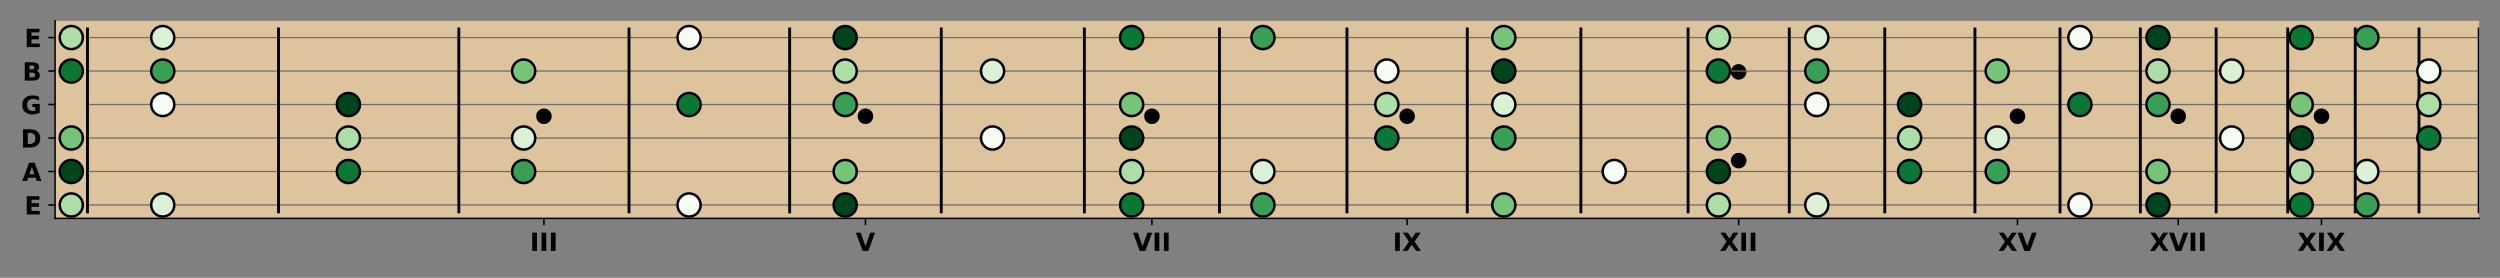 <?xml version="1.0" encoding="utf-8" standalone="no"?>
<!DOCTYPE svg PUBLIC "-//W3C//DTD SVG 1.1//EN"
  "http://www.w3.org/Graphics/SVG/1.1/DTD/svg11.dtd">
<!-- Created with matplotlib (https://matplotlib.org/) -->
<svg height="144pt" version="1.1" viewBox="0 0 1296 144" width="1296pt" xmlns="http://www.w3.org/2000/svg" xmlns:xlink="http://www.w3.org/1999/xlink">
 <rect x="0" y="0" width="1296" height="144" fill="#808080" stroke="none"/>
 <defs>
  <style type="text/css">*{stroke-linecap:butt;stroke-linejoin:round;}</style>
 </defs>
 <g id="figure_1">
  <g id="patch_1">
   <path d="M 0 144 
L 1296 144 
L 1296 0 
L 0 0 
z
" style="fill:none;"/>
  </g>
  <g id="axes_1">
   <g id="patch_2">
    <path d="M 28.55 113.2 
L 1285.2 113.2 
L 1285.2 10.8 
L 28.55 10.8 
z
" style="fill:#dec49d;"/>
   </g>
   <g id="PathCollection_1">
    <defs>
     <path d="M 0 3.536 
C 0.938 3.536 1.837 3.163 2.5 2.5 
C 3.163 1.837 3.536 0.938 3.536 0 
C 3.536 -0.938 3.163 -1.837 2.5 -2.5 
C 1.837 -3.163 0.938 -3.536 0 -3.536 
C -0.938 -3.536 -1.837 -3.163 -2.5 -2.5 
C -3.163 -1.837 -3.536 -0.938 -3.536 0 
C -3.536 0.938 -3.163 1.837 -2.5 2.5 
C -1.837 3.163 -0.938 3.536 0 3.536 
z
" id="mefd2781bbd" style="stroke:#000000;"/>
    </defs>
    <g clip-path="url(#p2b2d02026a)">
     <use style="stroke:#000000;" x="281.966" xlink:href="#mefd2781bbd" y="60.264"/>
    </g>
   </g>
   <g id="PathCollection_2">
    <g clip-path="url(#p2b2d02026a)">
     <use style="stroke:#000000;" x="448.651" xlink:href="#mefd2781bbd" y="60.264"/>
    </g>
   </g>
   <g id="PathCollection_3">
    <g clip-path="url(#p2b2d02026a)">
     <use style="stroke:#000000;" x="597.15" xlink:href="#mefd2781bbd" y="60.264"/>
    </g>
   </g>
   <g id="PathCollection_4">
    <g clip-path="url(#p2b2d02026a)">
     <use style="stroke:#000000;" x="729.448" xlink:href="#mefd2781bbd" y="60.264"/>
    </g>
   </g>
   <g id="PathCollection_5">
    <g clip-path="url(#p2b2d02026a)">
     <use style="stroke:#000000;" x="901.33" xlink:href="#mefd2781bbd" y="83.261"/>
    </g>
   </g>
   <g id="PathCollection_6">
    <g clip-path="url(#p2b2d02026a)">
     <use style="stroke:#000000;" x="901.33" xlink:href="#mefd2781bbd" y="37.268"/>
    </g>
   </g>
   <g id="PathCollection_7">
    <g clip-path="url(#p2b2d02026a)">
     <use style="stroke:#000000;" x="1045.864" xlink:href="#mefd2781bbd" y="60.264"/>
    </g>
   </g>
   <g id="PathCollection_8">
    <g clip-path="url(#p2b2d02026a)">
     <use style="stroke:#000000;" x="1129.206" xlink:href="#mefd2781bbd" y="60.264"/>
    </g>
   </g>
   <g id="PathCollection_9">
    <g clip-path="url(#p2b2d02026a)">
     <use style="stroke:#000000;" x="1203.456" xlink:href="#mefd2781bbd" y="60.264"/>
    </g>
   </g>
   <g id="matplotlib.axis_1">
    <g id="xtick_1">
     <g id="line2d_1">
      <defs>
       <path d="M 0 0 
L 0 3.5 
" id="me8235a9819" style="stroke:#000000;stroke-width:0.8;"/>
      </defs>
      <g>
       <use style="stroke:#000000;stroke-width:0.8;" x="281.966" xlink:href="#me8235a9819" y="113.2"/>
      </g>
     </g>
     <g id="text_1">
      <!-- III -->
      <g transform="translate(274.711 130.078)scale(0.13 -0.13)">
       <defs>
        <path d="M 9.188 72.906 
L 27.984 72.906 
L 27.984 0 
L 9.188 0 
z
" id="DejaVuSans-Bold-73"/>
       </defs>
       <use xlink:href="#DejaVuSans-Bold-73"/>
       <use x="37.207" xlink:href="#DejaVuSans-Bold-73"/>
       <use x="74.414" xlink:href="#DejaVuSans-Bold-73"/>
      </g>
     </g>
    </g>
    <g id="xtick_2">
     <g id="line2d_2">
      <g>
       <use style="stroke:#000000;stroke-width:0.8;" x="448.651" xlink:href="#me8235a9819" y="113.2"/>
      </g>
     </g>
     <g id="text_2">
      <!-- V -->
      <g transform="translate(443.621 130.078)scale(0.13 -0.13)">
       <defs>
        <path d="M 0.484 72.906 
L 19.391 72.906 
L 38.719 19.094 
L 58.016 72.906 
L 76.906 72.906 
L 49.906 0 
L 27.484 0 
z
" id="DejaVuSans-Bold-86"/>
       </defs>
       <use xlink:href="#DejaVuSans-Bold-86"/>
      </g>
     </g>
    </g>
    <g id="xtick_3">
     <g id="line2d_3">
      <g>
       <use style="stroke:#000000;stroke-width:0.8;" x="597.15" xlink:href="#me8235a9819" y="113.2"/>
      </g>
     </g>
     <g id="text_3">
      <!-- VII -->
      <g transform="translate(587.283 130.078)scale(0.13 -0.13)">
       <use xlink:href="#DejaVuSans-Bold-86"/>
       <use x="77.393" xlink:href="#DejaVuSans-Bold-73"/>
       <use x="114.6" xlink:href="#DejaVuSans-Bold-73"/>
      </g>
     </g>
    </g>
    <g id="xtick_4">
     <g id="line2d_4">
      <g>
       <use style="stroke:#000000;stroke-width:0.8;" x="729.448" xlink:href="#me8235a9819" y="113.2"/>
      </g>
     </g>
     <g id="text_4">
      <!-- IX -->
      <g transform="translate(722.019 130.078)scale(0.13 -0.13)">
       <defs>
        <path d="M 49.812 37.203 
L 75.094 0 
L 55.516 0 
L 38.484 24.906 
L 21.578 0 
L 1.906 0 
L 27.203 37.203 
L 2.875 72.906 
L 22.516 72.906 
L 38.484 49.422 
L 54.391 72.906 
L 74.125 72.906 
z
" id="DejaVuSans-Bold-88"/>
       </defs>
       <use xlink:href="#DejaVuSans-Bold-73"/>
       <use x="37.207" xlink:href="#DejaVuSans-Bold-88"/>
      </g>
     </g>
    </g>
    <g id="xtick_5">
     <g id="line2d_5">
      <g>
       <use style="stroke:#000000;stroke-width:0.8;" x="901.33" xlink:href="#me8235a9819" y="113.2"/>
      </g>
     </g>
     <g id="text_5">
      <!-- XII -->
      <g transform="translate(891.482 130.078)scale(0.13 -0.13)">
       <use xlink:href="#DejaVuSans-Bold-88"/>
       <use x="77.1" xlink:href="#DejaVuSans-Bold-73"/>
       <use x="114.307" xlink:href="#DejaVuSans-Bold-73"/>
      </g>
     </g>
    </g>
    <g id="xtick_6">
     <g id="line2d_6">
      <g>
       <use style="stroke:#000000;stroke-width:0.8;" x="1045.864" xlink:href="#me8235a9819" y="113.2"/>
      </g>
     </g>
     <g id="text_6">
      <!-- XV -->
      <g transform="translate(1035.823 130.078)scale(0.13 -0.13)">
       <use xlink:href="#DejaVuSans-Bold-88"/>
       <use x="77.1" xlink:href="#DejaVuSans-Bold-86"/>
      </g>
     </g>
    </g>
    <g id="xtick_7">
     <g id="line2d_7">
      <g>
       <use style="stroke:#000000;stroke-width:0.8;" x="1129.206" xlink:href="#me8235a9819" y="113.2"/>
      </g>
     </g>
     <g id="text_7">
      <!-- XVII -->
      <g transform="translate(1114.329 130.078)scale(0.13 -0.13)">
       <use xlink:href="#DejaVuSans-Bold-88"/>
       <use x="77.1" xlink:href="#DejaVuSans-Bold-86"/>
       <use x="154.492" xlink:href="#DejaVuSans-Bold-73"/>
       <use x="191.699" xlink:href="#DejaVuSans-Bold-73"/>
      </g>
     </g>
    </g>
    <g id="xtick_8">
     <g id="line2d_8">
      <g>
       <use style="stroke:#000000;stroke-width:0.8;" x="1203.456" xlink:href="#me8235a9819" y="113.2"/>
      </g>
     </g>
     <g id="text_8">
      <!-- XIX -->
      <g transform="translate(1191.015 130.078)scale(0.13 -0.13)">
       <use xlink:href="#DejaVuSans-Bold-88"/>
       <use x="77.1" xlink:href="#DejaVuSans-Bold-73"/>
       <use x="114.307" xlink:href="#DejaVuSans-Bold-88"/>
      </g>
     </g>
    </g>
   </g>
   <g id="matplotlib.axis_2">
    <g id="ytick_1">
     <g id="line2d_9">
      <defs>
       <path d="M 0 0 
L -3.5 0 
" id="m88fc4c46c1" style="stroke:#000000;stroke-width:0.8;"/>
      </defs>
      <g>
       <use style="stroke:#000000;stroke-width:0.8;" x="28.55" xlink:href="#m88fc4c46c1" y="106.258"/>
      </g>
     </g>
     <g id="text_9">
      <!-- E -->
      <g transform="translate(12.669 111.197)scale(0.13 -0.13)">
       <defs>
        <path d="M 9.188 72.906 
L 59.906 72.906 
L 59.906 58.688 
L 27.984 58.688 
L 27.984 45.125 
L 58.016 45.125 
L 58.016 30.906 
L 27.984 30.906 
L 27.984 14.203 
L 60.984 14.203 
L 60.984 0 
L 9.188 0 
z
" id="DejaVuSans-Bold-69"/>
       </defs>
       <use xlink:href="#DejaVuSans-Bold-69"/>
      </g>
     </g>
    </g>
    <g id="ytick_2">
     <g id="line2d_10">
      <g>
       <use style="stroke:#000000;stroke-width:0.8;" x="28.55" xlink:href="#m88fc4c46c1" y="88.902"/>
      </g>
     </g>
     <g id="text_10">
      <!-- A -->
      <g transform="translate(11.489 93.841)scale(0.13 -0.13)">
       <defs>
        <path d="M 53.422 13.281 
L 24.031 13.281 
L 19.391 0 
L 0.484 0 
L 27.484 72.906 
L 49.906 72.906 
L 76.906 0 
L 58.016 0 
z
M 28.719 26.812 
L 48.688 26.812 
L 38.719 55.812 
z
" id="DejaVuSans-Bold-65"/>
       </defs>
       <use xlink:href="#DejaVuSans-Bold-65"/>
      </g>
     </g>
    </g>
    <g id="ytick_3">
     <g id="line2d_11">
      <g>
       <use style="stroke:#000000;stroke-width:0.8;" x="28.55" xlink:href="#m88fc4c46c1" y="71.546"/>
      </g>
     </g>
     <g id="text_11">
      <!-- D -->
      <g transform="translate(10.758 76.485)scale(0.13 -0.13)">
       <defs>
        <path d="M 27.984 58.688 
L 27.984 14.203 
L 34.719 14.203 
Q 46.234 14.203 52.312 19.922 
Q 58.406 25.641 58.406 36.531 
Q 58.406 47.359 52.344 53.016 
Q 46.297 58.688 34.719 58.688 
z
M 9.188 72.906 
L 29 72.906 
Q 45.609 72.906 53.734 70.531 
Q 61.859 68.172 67.672 62.5 
Q 72.797 57.562 75.281 51.109 
Q 77.781 44.672 77.781 36.531 
Q 77.781 28.266 75.281 21.797 
Q 72.797 15.328 67.672 10.406 
Q 61.812 4.734 53.609 2.359 
Q 45.406 0 29 0 
L 9.188 0 
z
" id="DejaVuSans-Bold-68"/>
       </defs>
       <use xlink:href="#DejaVuSans-Bold-68"/>
      </g>
     </g>
    </g>
    <g id="ytick_4">
     <g id="line2d_12">
      <g>
       <use style="stroke:#000000;stroke-width:0.8;" x="28.55" xlink:href="#m88fc4c46c1" y="54.19"/>
      </g>
     </g>
     <g id="text_12">
      <!-- G -->
      <g transform="translate(10.88 59.129)scale(0.13 -0.13)">
       <defs>
        <path d="M 74.703 5.422 
Q 67.672 2 60.109 0.281 
Q 52.547 -1.422 44.484 -1.422 
Q 26.266 -1.422 15.625 8.766 
Q 4.984 18.953 4.984 36.375 
Q 4.984 54 15.812 64.109 
Q 26.656 74.219 45.516 74.219 
Q 52.781 74.219 59.438 72.844 
Q 66.109 71.484 72.016 68.797 
L 72.016 53.719 
Q 65.922 57.172 59.891 58.875 
Q 53.859 60.594 47.797 60.594 
Q 36.578 60.594 30.5 54.312 
Q 24.422 48.047 24.422 36.375 
Q 24.422 24.812 30.281 18.5 
Q 36.141 12.203 46.922 12.203 
Q 49.859 12.203 52.375 12.562 
Q 54.891 12.938 56.891 13.719 
L 56.891 27.875 
L 45.406 27.875 
L 45.406 40.484 
L 74.703 40.484 
z
" id="DejaVuSans-Bold-71"/>
       </defs>
       <use xlink:href="#DejaVuSans-Bold-71"/>
      </g>
     </g>
    </g>
    <g id="ytick_5">
     <g id="line2d_13">
      <g>
       <use style="stroke:#000000;stroke-width:0.8;" x="28.55" xlink:href="#m88fc4c46c1" y="36.834"/>
      </g>
     </g>
     <g id="text_13">
      <!-- B -->
      <g transform="translate(11.642 41.773)scale(0.13 -0.13)">
       <defs>
        <path d="M 38.375 44.672 
Q 42.828 44.672 45.109 46.625 
Q 47.406 48.578 47.406 52.391 
Q 47.406 56.156 45.109 58.125 
Q 42.828 60.109 38.375 60.109 
L 27.984 60.109 
L 27.984 44.672 
z
M 39.016 12.797 
Q 44.672 12.797 47.531 15.188 
Q 50.391 17.578 50.391 22.406 
Q 50.391 27.156 47.562 29.516 
Q 44.734 31.891 39.016 31.891 
L 27.984 31.891 
L 27.984 12.797 
z
M 56.5 39.016 
Q 62.547 37.25 65.859 32.516 
Q 69.188 27.781 69.188 20.906 
Q 69.188 10.359 62.062 5.172 
Q 54.938 0 40.375 0 
L 9.188 0 
L 9.188 72.906 
L 37.406 72.906 
Q 52.594 72.906 59.406 68.312 
Q 66.219 63.719 66.219 53.609 
Q 66.219 48.297 63.719 44.562 
Q 61.234 40.828 56.5 39.016 
z
" id="DejaVuSans-Bold-66"/>
       </defs>
       <use xlink:href="#DejaVuSans-Bold-66"/>
      </g>
     </g>
    </g>
    <g id="ytick_6">
     <g id="line2d_14">
      <g>
       <use style="stroke:#000000;stroke-width:0.8;" x="28.55" xlink:href="#m88fc4c46c1" y="19.478"/>
      </g>
     </g>
     <g id="text_14">
      <!-- E -->
      <g transform="translate(12.669 24.417)scale(0.13 -0.13)">
       <use xlink:href="#DejaVuSans-Bold-69"/>
      </g>
     </g>
    </g>
   </g>
   <g id="LineCollection_1">
    <path clip-path="url(#p2b2d02026a)" d="M 45.354 106.258 
L 1297 106.258 
" style="fill:none;stroke:#6e6e6e;stroke-width:0.66;"/>
   </g>
   <g id="LineCollection_2">
    <path clip-path="url(#p2b2d02026a)" d="M 45.354 88.902 
L 1297 88.902 
" style="fill:none;stroke:#6e6e6e;stroke-width:0.66;"/>
   </g>
   <g id="LineCollection_3">
    <path clip-path="url(#p2b2d02026a)" d="M 45.354 71.546 
L 1297 71.546 
" style="fill:none;stroke:#6e6e6e;stroke-width:0.66;"/>
   </g>
   <g id="LineCollection_4">
    <path clip-path="url(#p2b2d02026a)" d="M 45.354 54.19 
L 1297 54.19 
" style="fill:none;stroke:#6e6e6e;stroke-width:0.66;"/>
   </g>
   <g id="LineCollection_5">
    <path clip-path="url(#p2b2d02026a)" d="M 45.354 36.834 
L 1297 36.834 
" style="fill:none;stroke:#6e6e6e;stroke-width:0.66;"/>
   </g>
   <g id="LineCollection_6">
    <path clip-path="url(#p2b2d02026a)" d="M 45.354 19.478 
L 1297 19.478 
" style="fill:none;stroke:#6e6e6e;stroke-width:0.66;"/>
   </g>
   <g id="LineCollection_7">
    <path clip-path="url(#p2b2d02026a)" d="M 45.354 110.597 
L 45.354 14.271 
" style="fill:none;stroke:#000000;stroke-width:1.5;"/>
   </g>
   <g id="LineCollection_8">
    <path clip-path="url(#p2b2d02026a)" d="M 144.383 110.597 
L 144.383 14.271 
" style="fill:none;stroke:#000000;stroke-width:1.5;"/>
   </g>
   <g id="LineCollection_9">
    <path clip-path="url(#p2b2d02026a)" d="M 237.854 110.597 
L 237.854 14.271 
" style="fill:none;stroke:#000000;stroke-width:1.5;"/>
   </g>
   <g id="LineCollection_10">
    <path clip-path="url(#p2b2d02026a)" d="M 326.078 110.597 
L 326.078 14.271 
" style="fill:none;stroke:#000000;stroke-width:1.5;"/>
   </g>
   <g id="LineCollection_11">
    <path clip-path="url(#p2b2d02026a)" d="M 409.351 110.597 
L 409.351 14.271 
" style="fill:none;stroke:#000000;stroke-width:1.5;"/>
   </g>
   <g id="LineCollection_12">
    <path clip-path="url(#p2b2d02026a)" d="M 487.951 110.597 
L 487.951 14.271 
" style="fill:none;stroke:#000000;stroke-width:1.5;"/>
   </g>
   <g id="LineCollection_13">
    <path clip-path="url(#p2b2d02026a)" d="M 562.138 110.597 
L 562.138 14.271 
" style="fill:none;stroke:#000000;stroke-width:1.5;"/>
   </g>
   <g id="LineCollection_14">
    <path clip-path="url(#p2b2d02026a)" d="M 632.162 110.597 
L 632.162 14.271 
" style="fill:none;stroke:#000000;stroke-width:1.5;"/>
   </g>
   <g id="LineCollection_15">
    <path clip-path="url(#p2b2d02026a)" d="M 698.256 110.597 
L 698.256 14.271 
" style="fill:none;stroke:#000000;stroke-width:1.5;"/>
   </g>
   <g id="LineCollection_16">
    <path clip-path="url(#p2b2d02026a)" d="M 760.64 110.597 
L 760.64 14.271 
" style="fill:none;stroke:#000000;stroke-width:1.5;"/>
   </g>
   <g id="LineCollection_17">
    <path clip-path="url(#p2b2d02026a)" d="M 819.523 110.597 
L 819.523 14.271 
" style="fill:none;stroke:#000000;stroke-width:1.5;"/>
   </g>
   <g id="LineCollection_18">
    <path clip-path="url(#p2b2d02026a)" d="M 875.101 110.597 
L 875.101 14.271 
" style="fill:none;stroke:#000000;stroke-width:1.5;"/>
   </g>
   <g id="LineCollection_19">
    <path clip-path="url(#p2b2d02026a)" d="M 927.559 110.597 
L 927.559 14.271 
" style="fill:none;stroke:#000000;stroke-width:1.5;"/>
   </g>
   <g id="LineCollection_20">
    <path clip-path="url(#p2b2d02026a)" d="M 977.073 110.597 
L 977.073 14.271 
" style="fill:none;stroke:#000000;stroke-width:1.5;"/>
   </g>
   <g id="LineCollection_21">
    <path clip-path="url(#p2b2d02026a)" d="M 1023.808 110.597 
L 1023.808 14.271 
" style="fill:none;stroke:#000000;stroke-width:1.5;"/>
   </g>
   <g id="LineCollection_22">
    <path clip-path="url(#p2b2d02026a)" d="M 1067.921 110.597 
L 1067.921 14.271 
" style="fill:none;stroke:#000000;stroke-width:1.5;"/>
   </g>
   <g id="LineCollection_23">
    <path clip-path="url(#p2b2d02026a)" d="M 1109.557 110.597 
L 1109.557 14.271 
" style="fill:none;stroke:#000000;stroke-width:1.5;"/>
   </g>
   <g id="LineCollection_24">
    <path clip-path="url(#p2b2d02026a)" d="M 1148.856 110.597 
L 1148.856 14.271 
" style="fill:none;stroke:#000000;stroke-width:1.5;"/>
   </g>
   <g id="LineCollection_25">
    <path clip-path="url(#p2b2d02026a)" d="M 1185.95 110.597 
L 1185.95 14.271 
" style="fill:none;stroke:#000000;stroke-width:1.5;"/>
   </g>
   <g id="LineCollection_26">
    <path clip-path="url(#p2b2d02026a)" d="M 1220.961 110.597 
L 1220.961 14.271 
" style="fill:none;stroke:#000000;stroke-width:1.5;"/>
   </g>
   <g id="LineCollection_27">
    <path clip-path="url(#p2b2d02026a)" d="M 1254.008 110.597 
L 1254.008 14.271 
" style="fill:none;stroke:#000000;stroke-width:1.5;"/>
   </g>
   <g id="LineCollection_28">
    <path clip-path="url(#p2b2d02026a)" d="M 1285.2 110.597 
L 1285.2 14.271 
" style="fill:none;stroke:#000000;stroke-width:1.5;"/>
   </g>
   <g id="patch_3">
    <path d="M 28.55 113.2 
L 28.55 10.8 
" style="fill:none;stroke:#000000;stroke-linecap:square;stroke-linejoin:miter;stroke-width:0.8;"/>
   </g>
   <g id="patch_4">
    <path d="M 28.55 113.2 
L 1285.2 113.2 
" style="fill:none;stroke:#000000;stroke-linecap:square;stroke-linejoin:miter;stroke-width:0.8;"/>
   </g>
   <g id="PathCollection_10">
    <defs>
     <path d="M 0 6 
C 1.591 6 3.117 5.368 4.243 4.243 
C 5.368 3.117 6 1.591 6 -0 
C 6 -1.591 5.368 -3.117 4.243 -4.243 
C 3.117 -5.368 1.591 -6 0 -6 
C -1.591 -6 -3.117 -5.368 -4.243 -4.243 
C -5.368 -3.117 -6 -1.591 -6 0 
C -6 1.591 -5.368 3.117 -4.243 4.243 
C -3.117 5.368 -1.591 6 0 6 
z
" id="C0_0_5d70943636"/>
    </defs>
    <g clip-path="url(#p2b2d02026a)">
     <use style="fill:#aedea7;stroke:#000000;stroke-width:1.3;" x="36.952" xlink:href="#C0_0_5d70943636" y="106.258"/>
    </g>
    <g clip-path="url(#p2b2d02026a)">
     <use style="fill:#dbf1d6;stroke:#000000;stroke-width:1.3;" x="84.366" xlink:href="#C0_0_5d70943636" y="106.258"/>
    </g>
    <g clip-path="url(#p2b2d02026a)">
     <use style="fill:#f7fcf5;stroke:#000000;stroke-width:1.3;" x="357.213" xlink:href="#C0_0_5d70943636" y="106.258"/>
    </g>
    <g clip-path="url(#p2b2d02026a)">
     <use style="fill:#00441b;stroke:#000000;stroke-width:1.3;" x="438.149" xlink:href="#C0_0_5d70943636" y="106.258"/>
    </g>
    <g clip-path="url(#p2b2d02026a)">
     <use style="fill:#0b7734;stroke:#000000;stroke-width:1.3;" x="586.648" xlink:href="#C0_0_5d70943636" y="106.258"/>
    </g>
    <g clip-path="url(#p2b2d02026a)">
     <use style="fill:#37a055;stroke:#000000;stroke-width:1.3;" x="654.707" xlink:href="#C0_0_5d70943636" y="106.258"/>
    </g>
    <g clip-path="url(#p2b2d02026a)">
     <use style="fill:#75c477;stroke:#000000;stroke-width:1.3;" x="779.579" xlink:href="#C0_0_5d70943636" y="106.258"/>
    </g>
    <g clip-path="url(#p2b2d02026a)">
     <use style="fill:#aedea7;stroke:#000000;stroke-width:1.3;" x="890.827" xlink:href="#C0_0_5d70943636" y="106.258"/>
    </g>
    <g clip-path="url(#p2b2d02026a)">
     <use style="fill:#dbf1d6;stroke:#000000;stroke-width:1.3;" x="941.814" xlink:href="#C0_0_5d70943636" y="106.258"/>
    </g>
    <g clip-path="url(#p2b2d02026a)">
     <use style="fill:#f7fcf5;stroke:#000000;stroke-width:1.3;" x="1078.236" xlink:href="#C0_0_5d70943636" y="106.258"/>
    </g>
    <g clip-path="url(#p2b2d02026a)">
     <use style="fill:#00441b;stroke:#000000;stroke-width:1.3;" x="1118.704" xlink:href="#C0_0_5d70943636" y="106.258"/>
    </g>
    <g clip-path="url(#p2b2d02026a)">
     <use style="fill:#0b7734;stroke:#000000;stroke-width:1.3;" x="1192.953" xlink:href="#C0_0_5d70943636" y="106.258"/>
    </g>
    <g clip-path="url(#p2b2d02026a)">
     <use style="fill:#37a055;stroke:#000000;stroke-width:1.3;" x="1226.982" xlink:href="#C0_0_5d70943636" y="106.258"/>
    </g>
    <g clip-path="url(#p2b2d02026a)">
     <use style="fill:#00441b;stroke:#000000;stroke-width:1.3;" x="36.952" xlink:href="#C0_0_5d70943636" y="88.902"/>
    </g>
    <g clip-path="url(#p2b2d02026a)">
     <use style="fill:#0b7734;stroke:#000000;stroke-width:1.3;" x="180.616" xlink:href="#C0_0_5d70943636" y="88.902"/>
    </g>
    <g clip-path="url(#p2b2d02026a)">
     <use style="fill:#37a055;stroke:#000000;stroke-width:1.3;" x="271.464" xlink:href="#C0_0_5d70943636" y="88.902"/>
    </g>
    <g clip-path="url(#p2b2d02026a)">
     <use style="fill:#75c477;stroke:#000000;stroke-width:1.3;" x="438.149" xlink:href="#C0_0_5d70943636" y="88.902"/>
    </g>
    <g clip-path="url(#p2b2d02026a)">
     <use style="fill:#aedea7;stroke:#000000;stroke-width:1.3;" x="586.648" xlink:href="#C0_0_5d70943636" y="88.902"/>
    </g>
    <g clip-path="url(#p2b2d02026a)">
     <use style="fill:#dbf1d6;stroke:#000000;stroke-width:1.3;" x="654.707" xlink:href="#C0_0_5d70943636" y="88.902"/>
    </g>
    <g clip-path="url(#p2b2d02026a)">
     <use style="fill:#f7fcf5;stroke:#000000;stroke-width:1.3;" x="836.809" xlink:href="#C0_0_5d70943636" y="88.902"/>
    </g>
    <g clip-path="url(#p2b2d02026a)">
     <use style="fill:#00441b;stroke:#000000;stroke-width:1.3;" x="890.827" xlink:href="#C0_0_5d70943636" y="88.902"/>
    </g>
    <g clip-path="url(#p2b2d02026a)">
     <use style="fill:#0b7734;stroke:#000000;stroke-width:1.3;" x="989.938" xlink:href="#C0_0_5d70943636" y="88.902"/>
    </g>
    <g clip-path="url(#p2b2d02026a)">
     <use style="fill:#37a055;stroke:#000000;stroke-width:1.3;" x="1035.362" xlink:href="#C0_0_5d70943636" y="88.902"/>
    </g>
    <g clip-path="url(#p2b2d02026a)">
     <use style="fill:#75c477;stroke:#000000;stroke-width:1.3;" x="1118.704" xlink:href="#C0_0_5d70943636" y="88.902"/>
    </g>
    <g clip-path="url(#p2b2d02026a)">
     <use style="fill:#aedea7;stroke:#000000;stroke-width:1.3;" x="1192.953" xlink:href="#C0_0_5d70943636" y="88.902"/>
    </g>
    <g clip-path="url(#p2b2d02026a)">
     <use style="fill:#dbf1d6;stroke:#000000;stroke-width:1.3;" x="1226.982" xlink:href="#C0_0_5d70943636" y="88.902"/>
    </g>
    <g clip-path="url(#p2b2d02026a)">
     <use style="fill:#75c477;stroke:#000000;stroke-width:1.3;" x="36.952" xlink:href="#C0_0_5d70943636" y="71.546"/>
    </g>
    <g clip-path="url(#p2b2d02026a)">
     <use style="fill:#aedea7;stroke:#000000;stroke-width:1.3;" x="180.616" xlink:href="#C0_0_5d70943636" y="71.546"/>
    </g>
    <g clip-path="url(#p2b2d02026a)">
     <use style="fill:#dbf1d6;stroke:#000000;stroke-width:1.3;" x="271.464" xlink:href="#C0_0_5d70943636" y="71.546"/>
    </g>
    <g clip-path="url(#p2b2d02026a)">
     <use style="fill:#f7fcf5;stroke:#000000;stroke-width:1.3;" x="514.542" xlink:href="#C0_0_5d70943636" y="71.546"/>
    </g>
    <g clip-path="url(#p2b2d02026a)">
     <use style="fill:#00441b;stroke:#000000;stroke-width:1.3;" x="586.648" xlink:href="#C0_0_5d70943636" y="71.546"/>
    </g>
    <g clip-path="url(#p2b2d02026a)">
     <use style="fill:#0b7734;stroke:#000000;stroke-width:1.3;" x="718.946" xlink:href="#C0_0_5d70943636" y="71.546"/>
    </g>
    <g clip-path="url(#p2b2d02026a)">
     <use style="fill:#37a055;stroke:#000000;stroke-width:1.3;" x="779.579" xlink:href="#C0_0_5d70943636" y="71.546"/>
    </g>
    <g clip-path="url(#p2b2d02026a)">
     <use style="fill:#75c477;stroke:#000000;stroke-width:1.3;" x="890.827" xlink:href="#C0_0_5d70943636" y="71.546"/>
    </g>
    <g clip-path="url(#p2b2d02026a)">
     <use style="fill:#aedea7;stroke:#000000;stroke-width:1.3;" x="989.938" xlink:href="#C0_0_5d70943636" y="71.546"/>
    </g>
    <g clip-path="url(#p2b2d02026a)">
     <use style="fill:#dbf1d6;stroke:#000000;stroke-width:1.3;" x="1035.362" xlink:href="#C0_0_5d70943636" y="71.546"/>
    </g>
    <g clip-path="url(#p2b2d02026a)">
     <use style="fill:#f7fcf5;stroke:#000000;stroke-width:1.3;" x="1156.901" xlink:href="#C0_0_5d70943636" y="71.546"/>
    </g>
    <g clip-path="url(#p2b2d02026a)">
     <use style="fill:#00441b;stroke:#000000;stroke-width:1.3;" x="1192.953" xlink:href="#C0_0_5d70943636" y="71.546"/>
    </g>
    <g clip-path="url(#p2b2d02026a)">
     <use style="fill:#0b7734;stroke:#000000;stroke-width:1.3;" x="1259.102" xlink:href="#C0_0_5d70943636" y="71.546"/>
    </g>
    <g clip-path="url(#p2b2d02026a)">
     <use style="fill:#f7fcf5;stroke:#000000;stroke-width:1.3;" x="84.366" xlink:href="#C0_0_5d70943636" y="54.19"/>
    </g>
    <g clip-path="url(#p2b2d02026a)">
     <use style="fill:#00441b;stroke:#000000;stroke-width:1.3;" x="180.616" xlink:href="#C0_0_5d70943636" y="54.19"/>
    </g>
    <g clip-path="url(#p2b2d02026a)">
     <use style="fill:#0b7734;stroke:#000000;stroke-width:1.3;" x="357.213" xlink:href="#C0_0_5d70943636" y="54.19"/>
    </g>
    <g clip-path="url(#p2b2d02026a)">
     <use style="fill:#37a055;stroke:#000000;stroke-width:1.3;" x="438.149" xlink:href="#C0_0_5d70943636" y="54.19"/>
    </g>
    <g clip-path="url(#p2b2d02026a)">
     <use style="fill:#75c477;stroke:#000000;stroke-width:1.3;" x="586.648" xlink:href="#C0_0_5d70943636" y="54.19"/>
    </g>
    <g clip-path="url(#p2b2d02026a)">
     <use style="fill:#aedea7;stroke:#000000;stroke-width:1.3;" x="718.946" xlink:href="#C0_0_5d70943636" y="54.19"/>
    </g>
    <g clip-path="url(#p2b2d02026a)">
     <use style="fill:#dbf1d6;stroke:#000000;stroke-width:1.3;" x="779.579" xlink:href="#C0_0_5d70943636" y="54.19"/>
    </g>
    <g clip-path="url(#p2b2d02026a)">
     <use style="fill:#f7fcf5;stroke:#000000;stroke-width:1.3;" x="941.814" xlink:href="#C0_0_5d70943636" y="54.19"/>
    </g>
    <g clip-path="url(#p2b2d02026a)">
     <use style="fill:#00441b;stroke:#000000;stroke-width:1.3;" x="989.938" xlink:href="#C0_0_5d70943636" y="54.19"/>
    </g>
    <g clip-path="url(#p2b2d02026a)">
     <use style="fill:#0b7734;stroke:#000000;stroke-width:1.3;" x="1078.236" xlink:href="#C0_0_5d70943636" y="54.19"/>
    </g>
    <g clip-path="url(#p2b2d02026a)">
     <use style="fill:#37a055;stroke:#000000;stroke-width:1.3;" x="1118.704" xlink:href="#C0_0_5d70943636" y="54.19"/>
    </g>
    <g clip-path="url(#p2b2d02026a)">
     <use style="fill:#75c477;stroke:#000000;stroke-width:1.3;" x="1192.953" xlink:href="#C0_0_5d70943636" y="54.19"/>
    </g>
    <g clip-path="url(#p2b2d02026a)">
     <use style="fill:#aedea7;stroke:#000000;stroke-width:1.3;" x="1259.102" xlink:href="#C0_0_5d70943636" y="54.19"/>
    </g>
    <g clip-path="url(#p2b2d02026a)">
     <use style="fill:#0b7734;stroke:#000000;stroke-width:1.3;" x="36.952" xlink:href="#C0_0_5d70943636" y="36.834"/>
    </g>
    <g clip-path="url(#p2b2d02026a)">
     <use style="fill:#37a055;stroke:#000000;stroke-width:1.3;" x="84.366" xlink:href="#C0_0_5d70943636" y="36.834"/>
    </g>
    <g clip-path="url(#p2b2d02026a)">
     <use style="fill:#75c477;stroke:#000000;stroke-width:1.3;" x="271.464" xlink:href="#C0_0_5d70943636" y="36.834"/>
    </g>
    <g clip-path="url(#p2b2d02026a)">
     <use style="fill:#aedea7;stroke:#000000;stroke-width:1.3;" x="438.149" xlink:href="#C0_0_5d70943636" y="36.834"/>
    </g>
    <g clip-path="url(#p2b2d02026a)">
     <use style="fill:#dbf1d6;stroke:#000000;stroke-width:1.3;" x="514.542" xlink:href="#C0_0_5d70943636" y="36.834"/>
    </g>
    <g clip-path="url(#p2b2d02026a)">
     <use style="fill:#f7fcf5;stroke:#000000;stroke-width:1.3;" x="718.946" xlink:href="#C0_0_5d70943636" y="36.834"/>
    </g>
    <g clip-path="url(#p2b2d02026a)">
     <use style="fill:#00441b;stroke:#000000;stroke-width:1.3;" x="779.579" xlink:href="#C0_0_5d70943636" y="36.834"/>
    </g>
    <g clip-path="url(#p2b2d02026a)">
     <use style="fill:#0b7734;stroke:#000000;stroke-width:1.3;" x="890.827" xlink:href="#C0_0_5d70943636" y="36.834"/>
    </g>
    <g clip-path="url(#p2b2d02026a)">
     <use style="fill:#37a055;stroke:#000000;stroke-width:1.3;" x="941.814" xlink:href="#C0_0_5d70943636" y="36.834"/>
    </g>
    <g clip-path="url(#p2b2d02026a)">
     <use style="fill:#75c477;stroke:#000000;stroke-width:1.3;" x="1035.362" xlink:href="#C0_0_5d70943636" y="36.834"/>
    </g>
    <g clip-path="url(#p2b2d02026a)">
     <use style="fill:#aedea7;stroke:#000000;stroke-width:1.3;" x="1118.704" xlink:href="#C0_0_5d70943636" y="36.834"/>
    </g>
    <g clip-path="url(#p2b2d02026a)">
     <use style="fill:#dbf1d6;stroke:#000000;stroke-width:1.3;" x="1156.901" xlink:href="#C0_0_5d70943636" y="36.834"/>
    </g>
    <g clip-path="url(#p2b2d02026a)">
     <use style="fill:#f7fcf5;stroke:#000000;stroke-width:1.3;" x="1259.102" xlink:href="#C0_0_5d70943636" y="36.834"/>
    </g>
    <g clip-path="url(#p2b2d02026a)">
     <use style="fill:#aedea7;stroke:#000000;stroke-width:1.3;" x="36.952" xlink:href="#C0_0_5d70943636" y="19.478"/>
    </g>
    <g clip-path="url(#p2b2d02026a)">
     <use style="fill:#dbf1d6;stroke:#000000;stroke-width:1.3;" x="84.366" xlink:href="#C0_0_5d70943636" y="19.478"/>
    </g>
    <g clip-path="url(#p2b2d02026a)">
     <use style="fill:#f7fcf5;stroke:#000000;stroke-width:1.3;" x="357.213" xlink:href="#C0_0_5d70943636" y="19.478"/>
    </g>
    <g clip-path="url(#p2b2d02026a)">
     <use style="fill:#00441b;stroke:#000000;stroke-width:1.3;" x="438.149" xlink:href="#C0_0_5d70943636" y="19.478"/>
    </g>
    <g clip-path="url(#p2b2d02026a)">
     <use style="fill:#0b7734;stroke:#000000;stroke-width:1.3;" x="586.648" xlink:href="#C0_0_5d70943636" y="19.478"/>
    </g>
    <g clip-path="url(#p2b2d02026a)">
     <use style="fill:#37a055;stroke:#000000;stroke-width:1.3;" x="654.707" xlink:href="#C0_0_5d70943636" y="19.478"/>
    </g>
    <g clip-path="url(#p2b2d02026a)">
     <use style="fill:#75c477;stroke:#000000;stroke-width:1.3;" x="779.579" xlink:href="#C0_0_5d70943636" y="19.478"/>
    </g>
    <g clip-path="url(#p2b2d02026a)">
     <use style="fill:#aedea7;stroke:#000000;stroke-width:1.3;" x="890.827" xlink:href="#C0_0_5d70943636" y="19.478"/>
    </g>
    <g clip-path="url(#p2b2d02026a)">
     <use style="fill:#dbf1d6;stroke:#000000;stroke-width:1.3;" x="941.814" xlink:href="#C0_0_5d70943636" y="19.478"/>
    </g>
    <g clip-path="url(#p2b2d02026a)">
     <use style="fill:#f7fcf5;stroke:#000000;stroke-width:1.3;" x="1078.236" xlink:href="#C0_0_5d70943636" y="19.478"/>
    </g>
    <g clip-path="url(#p2b2d02026a)">
     <use style="fill:#00441b;stroke:#000000;stroke-width:1.3;" x="1118.704" xlink:href="#C0_0_5d70943636" y="19.478"/>
    </g>
    <g clip-path="url(#p2b2d02026a)">
     <use style="fill:#0b7734;stroke:#000000;stroke-width:1.3;" x="1192.953" xlink:href="#C0_0_5d70943636" y="19.478"/>
    </g>
    <g clip-path="url(#p2b2d02026a)">
     <use style="fill:#37a055;stroke:#000000;stroke-width:1.3;" x="1226.982" xlink:href="#C0_0_5d70943636" y="19.478"/>
    </g>
   </g>
  </g>
 </g>
 <defs>
  <clipPath id="p2b2d02026a">
   <rect height="102.4" width="1256.65" x="28.55" y="10.8"/>
  </clipPath>
 </defs>
</svg>

